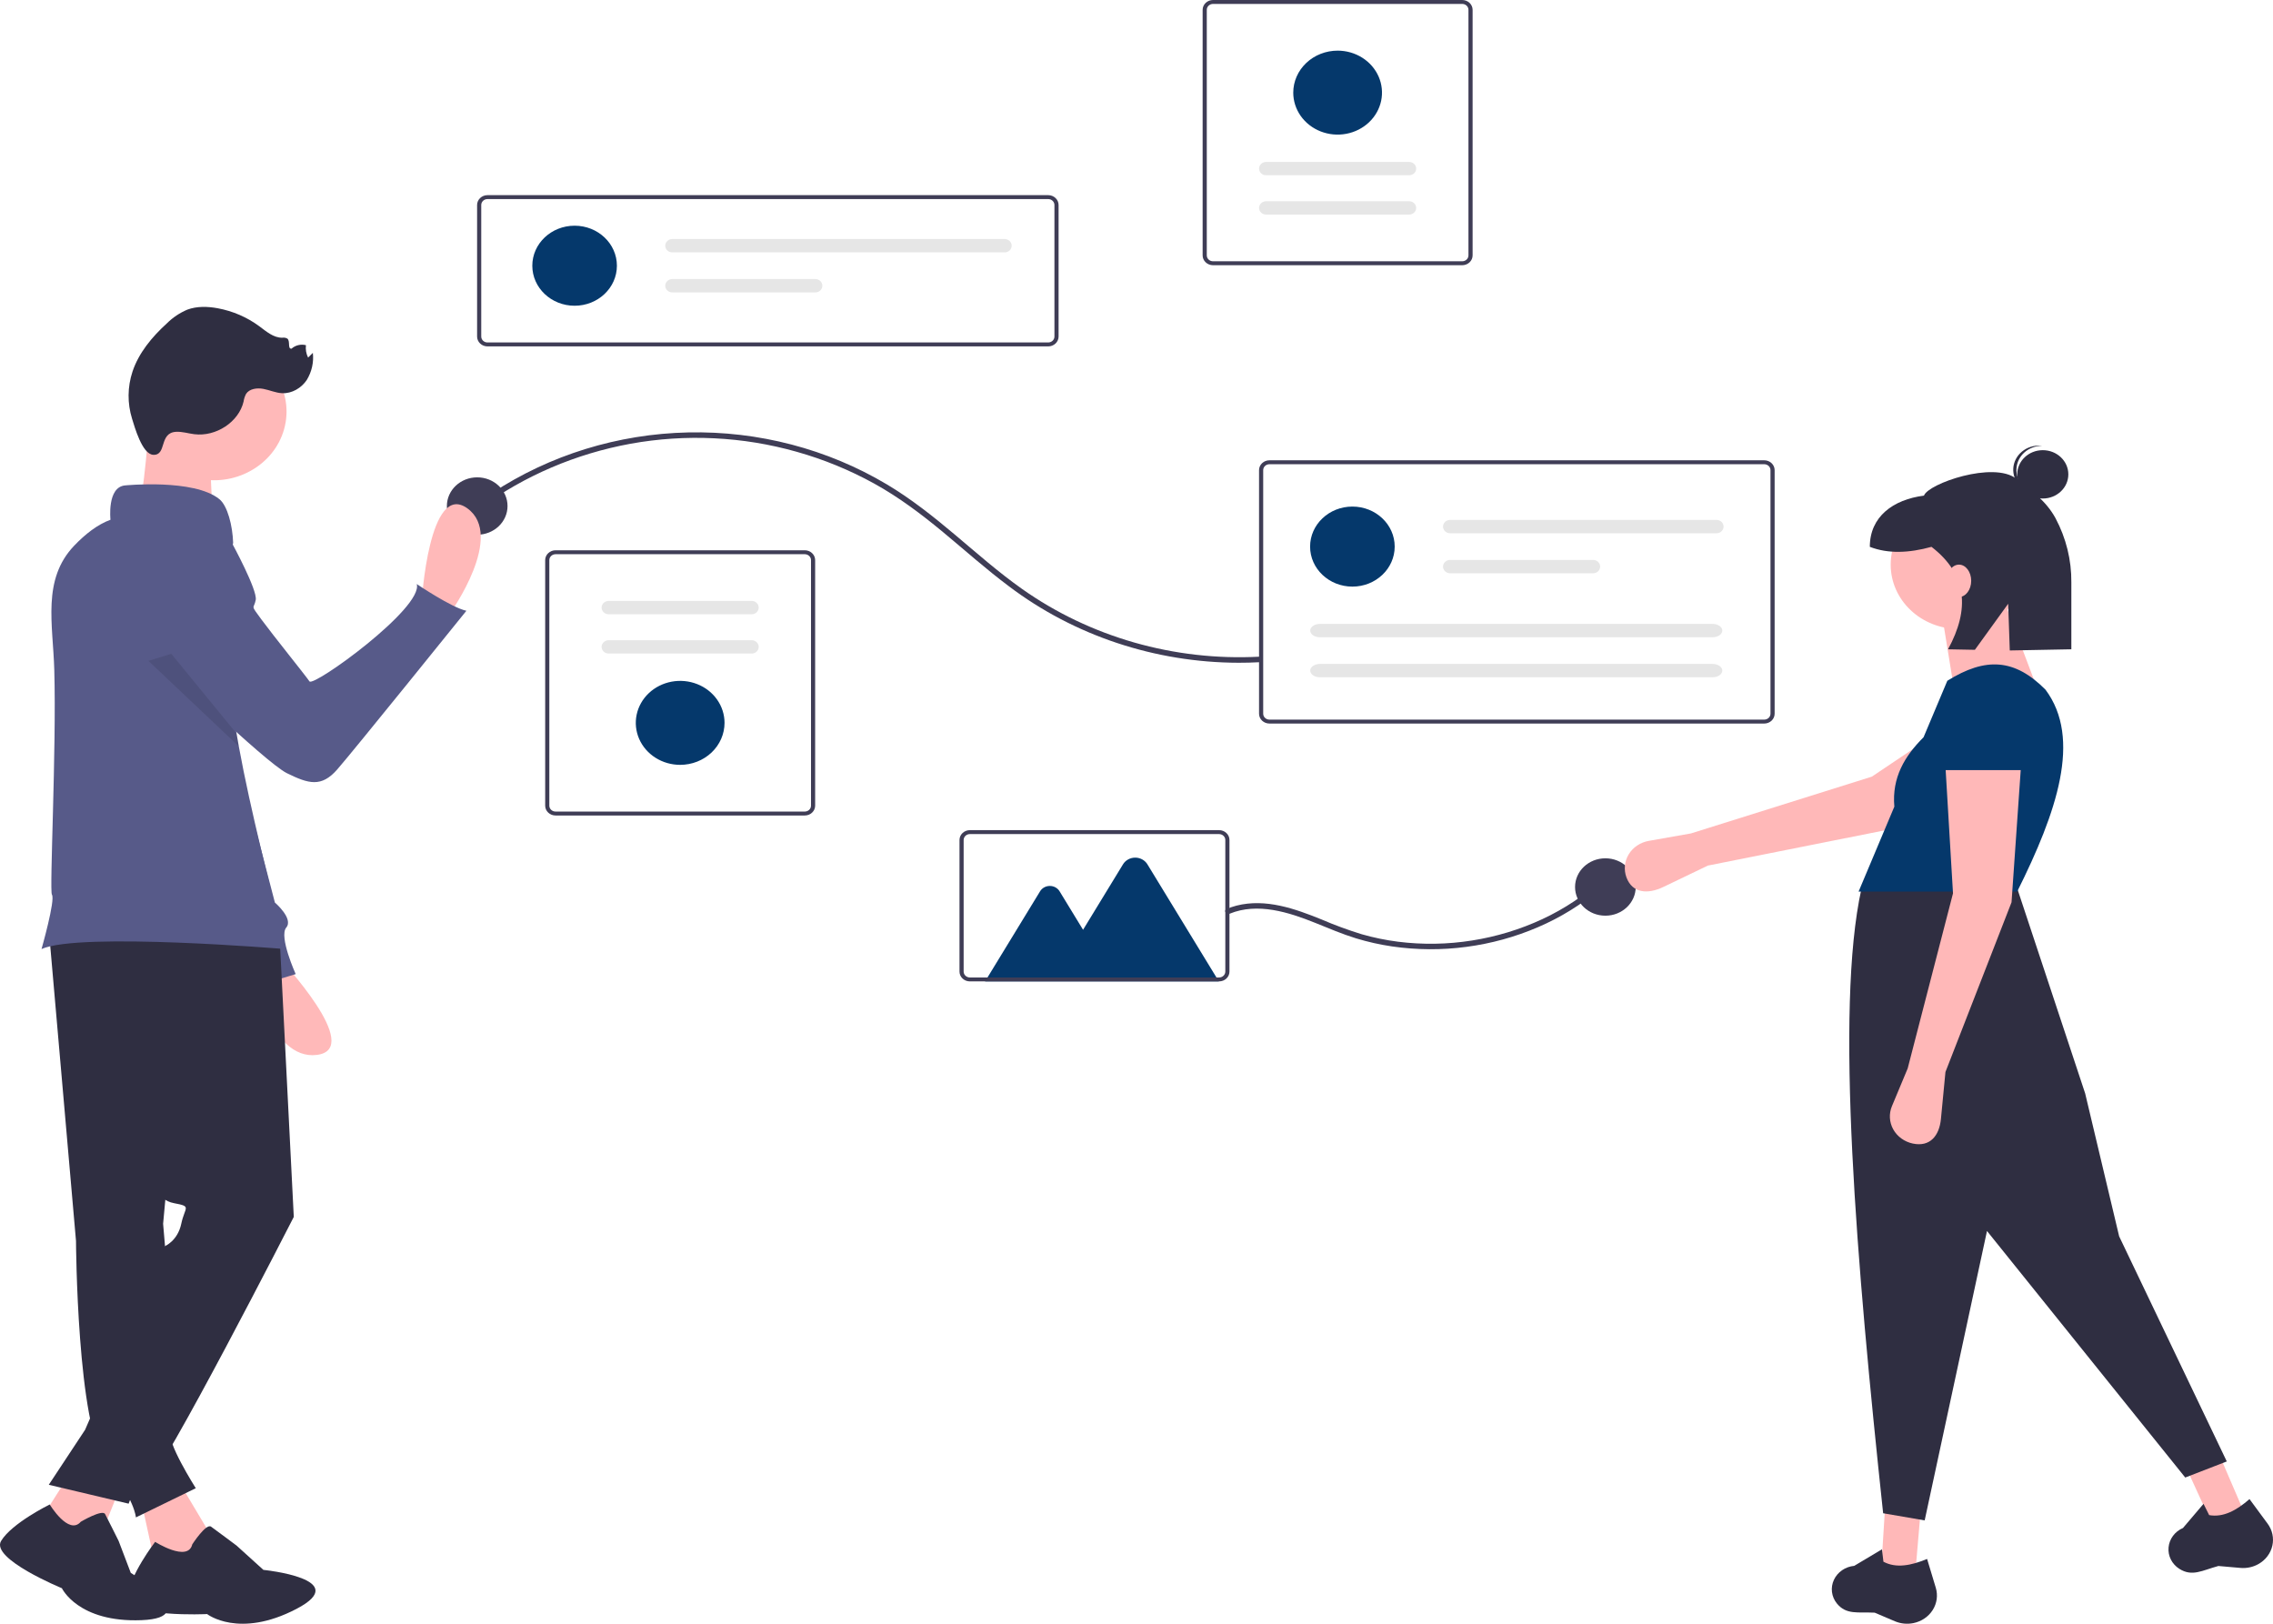 <svg width="420" height="300" viewBox="0 0 420 300" fill="none" xmlns="http://www.w3.org/2000/svg">
<g clip-path="url(#clip0)">
<path d="M193.684 64H90.076C89.567 63.999 89.079 63.808 88.72 63.467C88.36 63.127 88.158 62.666 88.157 62.184V37.87C88.158 37.389 88.36 36.928 88.72 36.587C89.079 36.247 89.567 36.056 90.076 36.055H193.684C194.193 36.056 194.681 36.247 195.04 36.587C195.4 36.928 195.602 37.389 195.603 37.87V62.184C195.602 62.666 195.4 63.127 195.04 63.467C194.681 63.808 194.193 63.999 193.684 64V64ZM90.076 36.781C89.77 36.781 89.478 36.896 89.262 37.1C89.046 37.304 88.925 37.581 88.924 37.87V62.184C88.925 62.473 89.046 62.75 89.262 62.954C89.478 63.158 89.77 63.273 90.076 63.274H193.684C193.99 63.273 194.282 63.158 194.498 62.954C194.714 62.75 194.835 62.473 194.836 62.184V37.87C194.835 37.581 194.714 37.304 194.498 37.1C194.282 36.896 193.99 36.781 193.684 36.781L90.076 36.781Z" fill="#3F3D56"/>
<path d="M106.174 56.488C110.491 56.488 113.99 53.178 113.99 49.094C113.99 45.011 110.491 41.7 106.174 41.7C101.858 41.7 98.359 45.011 98.359 49.094C98.359 53.178 101.858 56.488 106.174 56.488Z" fill="#05386B"/>
<path d="M124.225 44.165C123.879 44.165 123.548 44.295 123.304 44.526C123.059 44.757 122.922 45.07 122.922 45.397C122.922 45.724 123.059 46.038 123.304 46.269C123.548 46.5 123.879 46.63 124.225 46.63H185.634C185.979 46.63 186.31 46.5 186.555 46.269C186.799 46.038 186.936 45.724 186.936 45.397C186.936 45.07 186.799 44.757 186.555 44.526C186.31 44.295 185.979 44.165 185.634 44.165H124.225Z" fill="#E6E6E6"/>
<path d="M124.225 51.559C123.879 51.559 123.548 51.689 123.304 51.92C123.059 52.151 122.922 52.465 122.922 52.791C122.922 53.118 123.059 53.432 123.304 53.663C123.548 53.894 123.879 54.024 124.225 54.024H150.649C150.82 54.024 150.99 53.992 151.148 53.931C151.307 53.869 151.451 53.778 151.572 53.663C151.693 53.549 151.789 53.413 151.855 53.263C151.92 53.114 151.954 52.953 151.954 52.791C151.954 52.629 151.92 52.469 151.855 52.319C151.789 52.169 151.693 52.034 151.572 51.919C151.451 51.805 151.307 51.714 151.148 51.652C150.99 51.59 150.82 51.559 150.649 51.559H124.225Z" fill="#E6E6E6"/>
<path d="M148.704 150.669H102.655C102.147 150.669 101.659 150.478 101.299 150.137C100.94 149.797 100.737 149.336 100.737 148.854V103.484C100.737 103.003 100.94 102.541 101.299 102.201C101.659 101.861 102.147 101.669 102.655 101.669H148.704C149.212 101.669 149.7 101.861 150.06 102.201C150.419 102.541 150.622 103.003 150.622 103.484V148.854C150.622 149.336 150.419 149.797 150.06 150.137C149.7 150.478 149.212 150.669 148.704 150.669ZM102.655 102.395C102.35 102.395 102.057 102.51 101.842 102.714C101.626 102.918 101.504 103.195 101.504 103.484V148.854C101.504 149.143 101.626 149.42 101.842 149.624C102.057 149.828 102.35 149.943 102.655 149.943H148.704C149.009 149.943 149.302 149.828 149.517 149.624C149.733 149.42 149.855 149.143 149.855 148.854V103.484C149.855 103.195 149.733 102.918 149.517 102.714C149.302 102.51 149.009 102.395 148.704 102.395H102.655Z" fill="#3F3D56"/>
<path d="M112.467 111.025C112.122 111.025 111.79 111.155 111.546 111.386C111.302 111.617 111.165 111.93 111.165 112.257C111.165 112.584 111.302 112.898 111.546 113.129C111.79 113.36 112.122 113.49 112.467 113.49H138.892C139.237 113.49 139.569 113.36 139.813 113.129C140.057 112.898 140.194 112.584 140.194 112.257C140.194 111.93 140.057 111.617 139.813 111.386C139.569 111.155 139.237 111.025 138.892 111.025H112.467Z" fill="#E6E6E6"/>
<path d="M112.467 118.286C112.296 118.285 112.126 118.317 111.968 118.379C111.81 118.44 111.666 118.531 111.545 118.646C111.423 118.76 111.327 118.896 111.262 119.046C111.196 119.195 111.162 119.356 111.162 119.518C111.162 119.68 111.196 119.84 111.262 119.99C111.327 120.14 111.423 120.276 111.545 120.39C111.666 120.505 111.81 120.595 111.968 120.657C112.126 120.719 112.296 120.75 112.467 120.75H138.892C139.237 120.75 139.568 120.62 139.813 120.389C140.057 120.158 140.194 119.845 140.194 119.518C140.194 119.191 140.057 118.878 139.813 118.646C139.568 118.415 139.237 118.286 138.892 118.286H112.467Z" fill="#E6E6E6"/>
<path d="M125.68 141.313C124.058 141.313 122.473 140.858 121.124 140.006C119.776 139.154 118.725 137.942 118.104 136.525C117.484 135.107 117.321 133.548 117.638 132.043C117.954 130.538 118.735 129.156 119.882 128.071C121.028 126.986 122.489 126.248 124.08 125.948C125.67 125.649 127.319 125.803 128.817 126.39C130.316 126.977 131.596 127.971 132.497 129.247C133.398 130.522 133.879 132.022 133.879 133.556C133.876 135.613 133.012 137.584 131.475 139.039C129.938 140.493 127.853 141.311 125.68 141.313V141.313Z" fill="#05386B"/>
<path d="M224.139 0H270.187C270.696 0.001 271.183 0.192 271.543 0.532C271.903 0.873 272.105 1.334 272.106 1.815V47.186C272.105 47.667 271.903 48.128 271.543 48.468C271.183 48.809 270.696 49 270.187 49.001H224.139C223.63 49 223.142 48.809 222.783 48.468C222.423 48.128 222.221 47.667 222.22 47.186V1.815C222.221 1.334 222.423 0.873 222.783 0.532C223.142 0.192 223.63 0.001 224.139 0V0ZM270.187 48.275C270.492 48.274 270.785 48.16 271.001 47.955C271.217 47.751 271.338 47.474 271.338 47.186V1.815C271.338 1.526 271.217 1.25 271.001 1.045C270.785 0.841 270.492 0.726 270.187 0.726H224.139C223.833 0.726 223.541 0.841 223.325 1.045C223.109 1.25 222.988 1.526 222.987 1.815V47.186C222.988 47.474 223.109 47.751 223.325 47.955C223.541 48.16 223.833 48.274 224.139 48.275H270.187Z" fill="#3F3D56"/>
<path d="M260.375 39.645C260.721 39.645 261.052 39.515 261.296 39.283C261.541 39.052 261.678 38.739 261.678 38.412C261.678 38.085 261.541 37.772 261.296 37.541C261.052 37.31 260.721 37.18 260.375 37.18H233.951C233.605 37.18 233.274 37.31 233.03 37.541C232.785 37.772 232.648 38.085 232.648 38.412C232.648 38.739 232.785 39.052 233.03 39.283C233.274 39.515 233.605 39.645 233.951 39.645H260.375Z" fill="#E6E6E6"/>
<path d="M260.375 32.384C260.721 32.384 261.052 32.254 261.296 32.023C261.541 31.792 261.678 31.478 261.678 31.151C261.678 30.825 261.541 30.511 261.296 30.28C261.052 30.049 260.721 29.919 260.375 29.919H233.951C233.605 29.919 233.274 30.049 233.03 30.28C232.785 30.511 232.648 30.825 232.648 31.151C232.648 31.478 232.785 31.792 233.03 32.023C233.274 32.254 233.605 32.384 233.951 32.384H260.375Z" fill="#E6E6E6"/>
<path d="M247.163 9.356C248.785 9.356 250.37 9.811 251.718 10.664C253.067 11.516 254.117 12.727 254.738 14.145C255.359 15.562 255.521 17.122 255.205 18.627C254.888 20.131 254.107 21.513 252.961 22.598C251.814 23.683 250.353 24.422 248.762 24.721C247.172 25.02 245.523 24.867 244.025 24.28C242.527 23.693 241.246 22.698 240.345 21.423C239.444 20.147 238.964 18.647 238.964 17.113C238.966 15.057 239.831 13.085 241.368 11.631C242.905 10.177 244.989 9.359 247.163 9.356Z" fill="#05386B"/>
<path d="M88.749 93.864C96.897 87.894 106.417 83.822 116.539 81.98C126.74 80.14 137.26 80.652 147.208 83.47C152.209 84.879 157.014 86.849 161.521 89.337C166.112 91.877 170.261 95.003 174.253 98.313C178.297 101.666 182.208 105.168 186.43 108.324C198.482 117.439 213.444 122.418 228.874 122.45C230.149 122.452 231.422 122.419 232.695 122.35C233.385 122.314 233.39 121.294 232.695 121.33C216.967 122.15 201.436 117.71 188.82 108.787C184.444 105.692 180.449 102.153 176.371 98.723C172.416 95.398 168.356 92.164 163.87 89.493C152.897 82.953 140.131 79.614 127.165 79.894C114.199 80.173 101.607 84.058 90.96 91.065C89.948 91.731 88.959 92.427 87.986 93.143C87.439 93.546 88.207 94.263 88.749 93.864V93.864Z" fill="#3F3D56"/>
<path d="M88.176 98.795C91.271 98.795 93.78 96.422 93.78 93.494C93.78 90.566 91.271 88.193 88.176 88.193C85.081 88.193 82.573 90.566 82.573 93.494C82.573 96.422 85.081 98.795 88.176 98.795Z" fill="#3F3D56"/>
<path d="M296.639 169.181C299.734 169.181 302.242 166.808 302.242 163.88C302.242 160.952 299.734 158.579 296.639 158.579C293.544 158.579 291.035 160.952 291.035 163.88C291.035 166.808 293.544 169.181 296.639 169.181Z" fill="#3F3D56"/>
<path d="M325.995 133.681H234.562C234.053 133.681 233.566 133.489 233.206 133.149C232.846 132.809 232.644 132.348 232.643 131.866V86.859C232.644 86.378 232.846 85.916 233.206 85.576C233.566 85.236 234.053 85.044 234.562 85.044H325.995C326.503 85.044 326.991 85.236 327.351 85.576C327.71 85.916 327.913 86.378 327.913 86.859V131.866C327.913 132.348 327.71 132.809 327.351 133.149C326.991 133.49 326.503 133.681 325.995 133.681ZM234.562 85.77C234.257 85.77 233.964 85.885 233.748 86.089C233.532 86.293 233.411 86.57 233.411 86.859V131.866C233.411 132.155 233.532 132.432 233.748 132.636C233.964 132.84 234.257 132.955 234.562 132.955H325.995C326.3 132.955 326.592 132.84 326.808 132.636C327.024 132.432 327.145 132.155 327.146 131.866V86.859C327.145 86.57 327.024 86.293 326.808 86.089C326.592 85.885 326.3 85.77 325.995 85.77H234.562Z" fill="#3F3D56"/>
<path d="M249.893 108.381C254.21 108.381 257.709 105.071 257.709 100.987C257.709 96.904 254.21 93.593 249.893 93.593C245.577 93.593 242.077 96.904 242.077 100.987C242.077 105.071 245.577 108.381 249.893 108.381Z" fill="#05386B"/>
<path d="M267.944 96.058C267.772 96.058 267.603 96.09 267.444 96.151C267.286 96.213 267.142 96.304 267.021 96.418C266.9 96.533 266.804 96.669 266.738 96.818C266.672 96.968 266.639 97.128 266.639 97.29C266.639 97.453 266.672 97.613 266.738 97.763C266.804 97.912 266.9 98.048 267.021 98.163C267.142 98.277 267.286 98.368 267.444 98.43C267.603 98.491 267.772 98.523 267.944 98.523H317.176C317.522 98.523 317.853 98.393 318.097 98.162C318.342 97.931 318.479 97.617 318.479 97.29C318.479 96.964 318.342 96.65 318.097 96.419C317.853 96.188 317.522 96.058 317.176 96.058H267.944Z" fill="#E6E6E6"/>
<path d="M267.944 103.452C267.772 103.452 267.603 103.484 267.444 103.545C267.286 103.607 267.142 103.698 267.021 103.812C266.9 103.927 266.804 104.063 266.738 104.212C266.672 104.362 266.639 104.522 266.639 104.684C266.639 104.847 266.672 105.007 266.738 105.157C266.804 105.306 266.9 105.442 267.021 105.557C267.142 105.671 267.286 105.762 267.444 105.824C267.603 105.885 267.772 105.917 267.944 105.917H294.368C294.713 105.917 295.045 105.787 295.289 105.556C295.533 105.325 295.671 105.011 295.671 104.684C295.671 104.358 295.533 104.044 295.289 103.813C295.045 103.582 294.713 103.452 294.368 103.452H267.944Z" fill="#E6E6E6"/>
<path d="M243.898 115.273C242.907 115.273 242.101 115.826 242.101 116.505C242.101 117.185 242.907 117.738 243.898 117.738H316.448C317.438 117.738 318.245 117.185 318.245 116.505C318.245 115.826 317.438 115.273 316.448 115.273H243.898Z" fill="#E6E6E6"/>
<path d="M243.898 122.667C242.907 122.667 242.101 123.22 242.101 123.899C242.101 124.579 242.907 125.132 243.898 125.132H316.448C317.438 125.132 318.245 124.579 318.245 123.899C318.245 123.22 317.438 122.667 316.448 122.667H243.898Z" fill="#E6E6E6"/>
<path d="M227.212 168.815C232.37 166.698 238.129 168.544 242.991 170.495C245.495 171.5 247.973 172.573 250.564 173.366C252.744 174.032 254.976 174.532 257.24 174.863C261.784 175.521 266.404 175.548 270.956 174.942C275.53 174.339 279.988 173.112 284.192 171.301C288.372 169.509 292.235 167.119 295.647 164.216C296.081 163.845 296.507 163.465 296.924 163.077C297.42 162.617 296.658 161.896 296.161 162.356C292.876 165.386 289.104 167.905 284.987 169.819C280.885 171.727 276.511 173.057 272.003 173.765C267.48 174.487 262.868 174.562 258.321 173.989C256.053 173.699 253.813 173.238 251.623 172.611C249.106 171.837 246.638 170.93 244.229 169.894C239.322 167.901 233.869 165.948 228.477 167.323C227.859 167.485 227.254 167.689 226.668 167.934C226.033 168.195 226.581 169.074 227.212 168.815V168.815Z" fill="#3F3D56"/>
<path d="M225.219 181.326H182.022L192.188 164.668C192.37 164.37 192.632 164.122 192.947 163.949C193.263 163.777 193.621 163.686 193.985 163.686C194.35 163.686 194.708 163.777 195.023 163.949C195.339 164.122 195.601 164.37 195.783 164.668L200.126 171.784L207.51 159.685C207.738 159.311 208.066 159.001 208.461 158.785C208.856 158.569 209.305 158.455 209.761 158.455C210.217 158.455 210.665 158.569 211.06 158.785C211.456 159.001 211.784 159.311 212.012 159.685L225.219 181.326Z" fill="#05386B"/>
<path d="M225.26 181.322H179.211C178.703 181.321 178.215 181.13 177.855 180.79C177.496 180.449 177.293 179.988 177.293 179.507V155.192C177.293 154.711 177.496 154.25 177.855 153.909C178.215 153.569 178.703 153.378 179.211 153.377H225.26C225.768 153.378 226.256 153.569 226.616 153.909C226.976 154.25 227.178 154.711 227.178 155.192V179.507C227.178 179.988 226.976 180.449 226.616 180.79C226.256 181.13 225.768 181.321 225.26 181.322ZM179.211 154.103C178.906 154.104 178.614 154.218 178.398 154.423C178.182 154.627 178.061 154.904 178.06 155.192V179.507C178.061 179.796 178.182 180.072 178.398 180.277C178.614 180.481 178.906 180.596 179.211 180.596H225.26C225.565 180.596 225.858 180.481 226.073 180.277C226.289 180.072 226.411 179.796 226.411 179.507V155.192C226.411 154.904 226.289 154.627 226.073 154.423C225.858 154.218 225.565 154.104 225.26 154.103H179.211Z" fill="#3F3D56"/>
<path d="M315.578 159.923L307.37 163.866C304.44 165.273 301.613 165.033 300.53 162.098C300.273 161.4 300.177 160.657 300.251 159.92C300.325 159.184 300.567 158.471 300.959 157.831C301.351 157.191 301.884 156.639 302.523 156.212C303.161 155.785 303.89 155.494 304.658 155.358L312.459 153.981L345.87 143.494L366.108 129.917L373.527 141.1L350.142 153.038L315.578 159.923Z" fill="#FFB8B8"/>
<path d="M353.894 290.809L347.613 289.818L348.311 278.596H354.94L353.894 290.809Z" fill="#FFB8B8"/>
<path d="M414.844 279.848L408.766 281.641L404.043 271.326L409.96 268.5L414.844 279.848Z" fill="#FFB8B8"/>
<path d="M411.459 270.014L403.784 272.985L367.151 227.436L355.638 280.907L347.962 279.586C343.039 233.488 339.024 186.468 343.95 164.229L372.384 163.074L385.293 202.022L391.573 228.427L411.459 270.014Z" fill="#2F2E41"/>
<path d="M353.548 299.884C352.4 300.117 351.203 299.997 350.132 299.541L346.401 297.953C343.273 297.801 341.143 298.39 339.402 296.24C338.91 295.625 338.602 294.898 338.508 294.132C338.415 293.367 338.539 292.591 338.869 291.887V291.887C339.196 291.18 339.716 290.568 340.375 290.114C341.035 289.66 341.811 289.38 342.622 289.303L347.746 286.248L348.015 288.538C350.357 289.794 353.137 289.251 356.084 288.029L357.692 293.355C357.899 294.041 357.955 294.761 357.856 295.469C357.758 296.177 357.506 296.858 357.118 297.47C356.729 298.082 356.212 298.613 355.598 299.028C354.984 299.443 354.286 299.735 353.548 299.884Z" fill="#2F2E41"/>
<path d="M417.33 288.961C416.324 289.534 415.151 289.788 413.982 289.686L409.908 289.33C406.897 290.147 405.085 291.359 402.7 289.86C402.024 289.43 401.483 288.836 401.131 288.141C400.78 287.446 400.632 286.674 400.702 285.906C400.768 285.137 401.05 284.399 401.518 283.767C401.986 283.134 402.624 282.632 403.365 282.31L407.163 277.846L408.203 279.93C410.849 280.397 413.292 279.03 415.66 276.97L419.008 281.512C419.44 282.098 419.74 282.761 419.89 283.461C420.04 284.161 420.035 284.883 419.878 285.581C419.721 286.28 419.414 286.94 418.975 287.521C418.537 288.103 417.977 288.593 417.33 288.961V288.961Z" fill="#2F2E41"/>
<path d="M361.918 116.205C368.854 116.205 374.478 110.885 374.478 104.323C374.478 97.76 368.854 92.441 361.918 92.441C354.981 92.441 349.358 97.76 349.358 104.323C349.358 110.885 354.981 116.205 361.918 116.205Z" fill="#FFB8B8"/>
<path d="M377.269 129.408L360.871 126.107L358.778 113.235L370.291 110.924L377.269 129.408Z" fill="#FFB8B8"/>
<path d="M372.733 164.724H343.427L350.033 149.034C349.553 143.636 351.971 139.665 355.433 136.208L359.824 125.777C366.92 121.359 372.27 121.689 377.966 127.427C384.721 136.474 380.045 150.074 372.733 164.724Z" fill="#05386B"/>
<path d="M359.476 198.061L358.642 206.734C358.345 209.83 356.626 211.967 353.423 211.275C352.661 211.11 351.945 210.791 351.325 210.34C350.705 209.89 350.196 209.318 349.831 208.663C349.467 208.009 349.256 207.288 349.213 206.549C349.171 205.811 349.297 205.072 349.584 204.384L352.498 197.401L360.871 165.054L359.476 141.62H373.431L371.687 166.705L359.476 198.061Z" fill="#FFB8B8"/>
<path d="M374.478 142.28H358.429L359.554 132.376C359.628 130.663 360.376 129.038 361.652 127.82C362.927 126.602 364.638 125.879 366.448 125.794V125.794C367.407 125.748 368.366 125.883 369.27 126.191C370.173 126.499 371.003 126.973 371.712 127.586C372.421 128.199 372.994 128.939 373.398 129.763C373.802 130.587 374.03 131.479 374.067 132.387L374.478 142.28Z" fill="#05386B"/>
<path d="M377.462 92.105C380.07 92.105 382.183 90.106 382.183 87.639C382.183 85.172 380.07 83.173 377.462 83.173C374.855 83.173 372.741 85.172 372.741 87.639C372.741 90.106 374.855 92.105 377.462 92.105Z" fill="#2F2E41"/>
<path d="M372.598 86.546C372.675 85.412 373.207 84.35 374.083 83.574C374.96 82.799 376.116 82.369 377.317 82.371C377.219 82.36 377.122 82.345 377.023 82.339C375.774 82.264 374.544 82.661 373.605 83.443C372.665 84.225 372.092 85.328 372.012 86.51C371.931 87.692 372.35 88.855 373.176 89.745C374.003 90.634 375.168 91.177 376.417 91.253C376.517 91.26 376.614 91.257 376.713 91.257C375.522 91.115 374.433 90.548 373.669 89.672C372.904 88.797 372.521 87.679 372.598 86.546V86.546Z" fill="#2F2E41"/>
<path d="M372.571 88.453C368.361 85.149 356.285 89.348 355.505 91.57C349.812 92.304 345.501 95.446 345.501 101.034V101.034C348.886 102.346 352.736 102.184 356.897 101.034C363.531 106.149 363.986 112.578 359.952 119.963L364.915 120.057L371.067 111.55L371.362 120.179L382.739 119.963V107.598C382.776 103.486 381.775 99.426 379.821 95.753C378.048 92.495 375.297 90.592 372.571 88.453Z" fill="#2F2E41"/>
<path d="M361.977 110.3C363.223 110.3 364.234 108.961 364.234 107.31C364.234 105.659 363.223 104.32 361.977 104.32C360.73 104.32 359.719 105.659 359.719 107.31C359.719 108.961 360.73 110.3 361.977 110.3Z" fill="#FFB8B8"/>
<path d="M77.925 111.104C77.925 111.104 79.284 88.851 86.339 93.908C93.394 98.964 83.258 113.168 83.258 113.168L77.925 111.104Z" fill="#FFB9B9"/>
<path d="M51.677 177.111C51.677 177.111 67.349 193.756 58.581 194.9C49.813 196.044 46.364 179.22 46.364 179.22L51.677 177.111Z" fill="#FFB9B9"/>
<path d="M31.227 98.326C33.194 98.816 34.964 99.844 36.316 101.282C37.667 102.721 38.538 104.505 38.821 106.41L43.806 139.977L50.794 166.753C50.794 166.753 54.289 169.728 52.891 171.38C51.493 173.033 54.638 179.975 54.638 179.975L45.903 182.62C45.903 182.62 44.854 175.678 43.107 175.347C41.572 175.057 24.385 131.62 20.242 121.097C19.671 119.646 19.347 118.821 19.347 118.821C19.347 118.821 20.046 96.673 31.227 98.326Z" fill="#575A89"/>
<path d="M32.823 273.373L38.188 282.368C42.343 290.761 38.651 292.285 28.463 288.125L26.141 277.504L32.823 273.373Z" fill="#FFB9B9"/>
<path d="M35.53 285.329C35.53 285.329 38.077 281.405 38.998 282.062C39.919 282.719 43.719 285.564 43.719 285.564L48.669 290.049C48.669 290.049 65.391 291.722 54.765 297.265C44.14 302.807 38.268 298.212 38.268 298.212C38.268 298.212 23.386 298.944 23.626 295.016C23.866 291.088 28.665 284.873 28.665 284.873C28.665 284.873 34.715 288.71 35.53 285.329Z" fill="#2F2E41"/>
<path d="M9.014 171.694L14.044 229.275C14.044 229.275 14.211 263.697 19.577 270.359C24.942 277.022 25.11 280.353 25.11 280.353L36.176 274.959C36.176 274.959 30.476 265.973 31.649 264.597C32.373 263.724 32.888 262.714 33.158 261.635L30.14 226.103L35.841 164.239L9.014 171.694Z" fill="#2F2E41"/>
<path d="M22.762 273.373L18.068 285.111L7.421 280.9L13.038 272.104L22.762 273.373Z" fill="#FFB9B9"/>
<path d="M14.93 281.158C14.93 281.158 18.924 278.797 19.423 279.741C19.922 280.686 21.918 284.7 21.918 284.7L24.165 290.602C24.165 290.602 37.891 298.866 26.161 299.339C14.431 299.811 11.436 293.436 11.436 293.436C11.436 293.436 -1.791 288.005 0.205 284.7C2.202 281.394 9.19 277.966 9.19 277.966C9.19 277.966 12.684 283.755 14.93 281.158Z" fill="#2F2E41"/>
<path d="M51.602 171.853L54.285 224.834C54.285 224.834 29.805 272.739 27.122 274.008C26.323 274.398 25.614 274.936 25.038 275.59C24.462 276.244 24.03 277 23.769 277.815L9.014 274.325L15.72 264.173L30.476 230.227C30.476 230.227 32.823 229.275 33.494 226.103C34.164 222.93 35.506 222.93 32.152 222.296C28.799 221.661 28.799 218.489 28.799 218.489L17.733 170.266L51.602 171.853Z" fill="#2F2E41"/>
<path d="M52.77 78.075C53.957 71.157 48.991 64.639 41.678 63.516C34.366 62.394 27.476 67.092 26.289 74.01C25.102 80.928 30.069 87.446 37.381 88.569C44.694 89.691 51.584 84.993 52.77 78.075Z" fill="#FFB9B9"/>
<path d="M27.625 76.836C27.625 76.836 26.619 93.016 25.278 94.602C23.936 96.188 39.362 95.871 39.362 95.871C39.362 95.871 38.356 82.229 39.362 80.96C40.368 79.691 27.625 76.836 27.625 76.836Z" fill="#FFB9B9"/>
<path d="M52.607 175.343C52.607 175.343 14.713 172.171 7.673 175.343C7.673 175.343 10.264 166.247 9.595 165.296C9.108 164.601 10.451 138.691 10.03 123.745C9.79 115.311 7.733 107.075 13.713 100.813C15.748 98.686 18.018 96.901 20.414 96.029C20.414 96.029 19.744 90.001 23.097 89.685C23.097 89.685 35.843 88.413 40.535 92.223C42.035 93.433 42.979 97.119 43.079 100.295C40.757 111.098 41.579 123.086 43.71 135.523C43.84 136.313 43.983 137.107 44.127 137.901C46.388 150.235 49.806 162.951 52.607 175.343Z" fill="#575A89"/>
<path d="M32.522 79.782C33.657 79.718 34.764 80.081 35.891 80.222C39.921 80.728 44.114 77.961 45.004 74.208C45.075 73.708 45.233 73.223 45.47 72.771C46.09 71.813 47.503 71.631 48.668 71.851C49.832 72.071 50.936 72.587 52.122 72.646C53.953 72.737 55.711 71.67 56.687 70.201C57.609 68.686 58.002 66.934 57.808 65.195L56.93 66.067C56.573 65.353 56.435 64.559 56.532 63.774C56.067 63.657 55.578 63.655 55.111 63.768C54.645 63.881 54.217 64.105 53.869 64.419C53.095 64.497 53.679 63.061 53.104 62.564C52.824 62.402 52.491 62.343 52.168 62.399C50.521 62.414 49.189 61.222 47.891 60.263C45.643 58.605 43.014 57.47 40.216 56.951C38.357 56.608 36.379 56.553 34.616 57.208C33.192 57.812 31.908 58.674 30.834 59.746C28.073 62.257 25.628 65.208 24.48 68.665C23.546 71.496 23.52 74.526 24.404 77.371C24.867 78.849 26.261 83.91 28.303 84.028C30.869 84.176 29.329 79.962 32.522 79.782Z" fill="#2F2E41"/>
<path d="M38.075 99.883L42.88 100.37C42.88 100.37 47.598 109.029 47.255 110.835C46.913 112.641 46.166 111.545 48.29 114.434C50.413 117.324 56.438 124.792 57.184 125.889C57.93 126.985 78.27 112.304 77.005 107.905C77.005 107.905 83.429 112.265 86.181 112.845C86.181 112.845 65.22 138.853 62.298 142.181C59.377 145.51 57.026 144.826 53.012 142.853C48.998 140.879 28.689 121.195 28.689 121.195L38.075 99.883Z" fill="#575A89"/>
<path opacity="0.1" d="M44.127 137.901L27.424 122.099L31.651 120.795L43.709 135.523C43.84 136.313 43.983 137.107 44.127 137.901Z" fill="black"/>
</g>
<defs>
<clipPath id="clip0">
<rect width="420" height="300" fill="white"/>
</clipPath>
</defs>
</svg>
